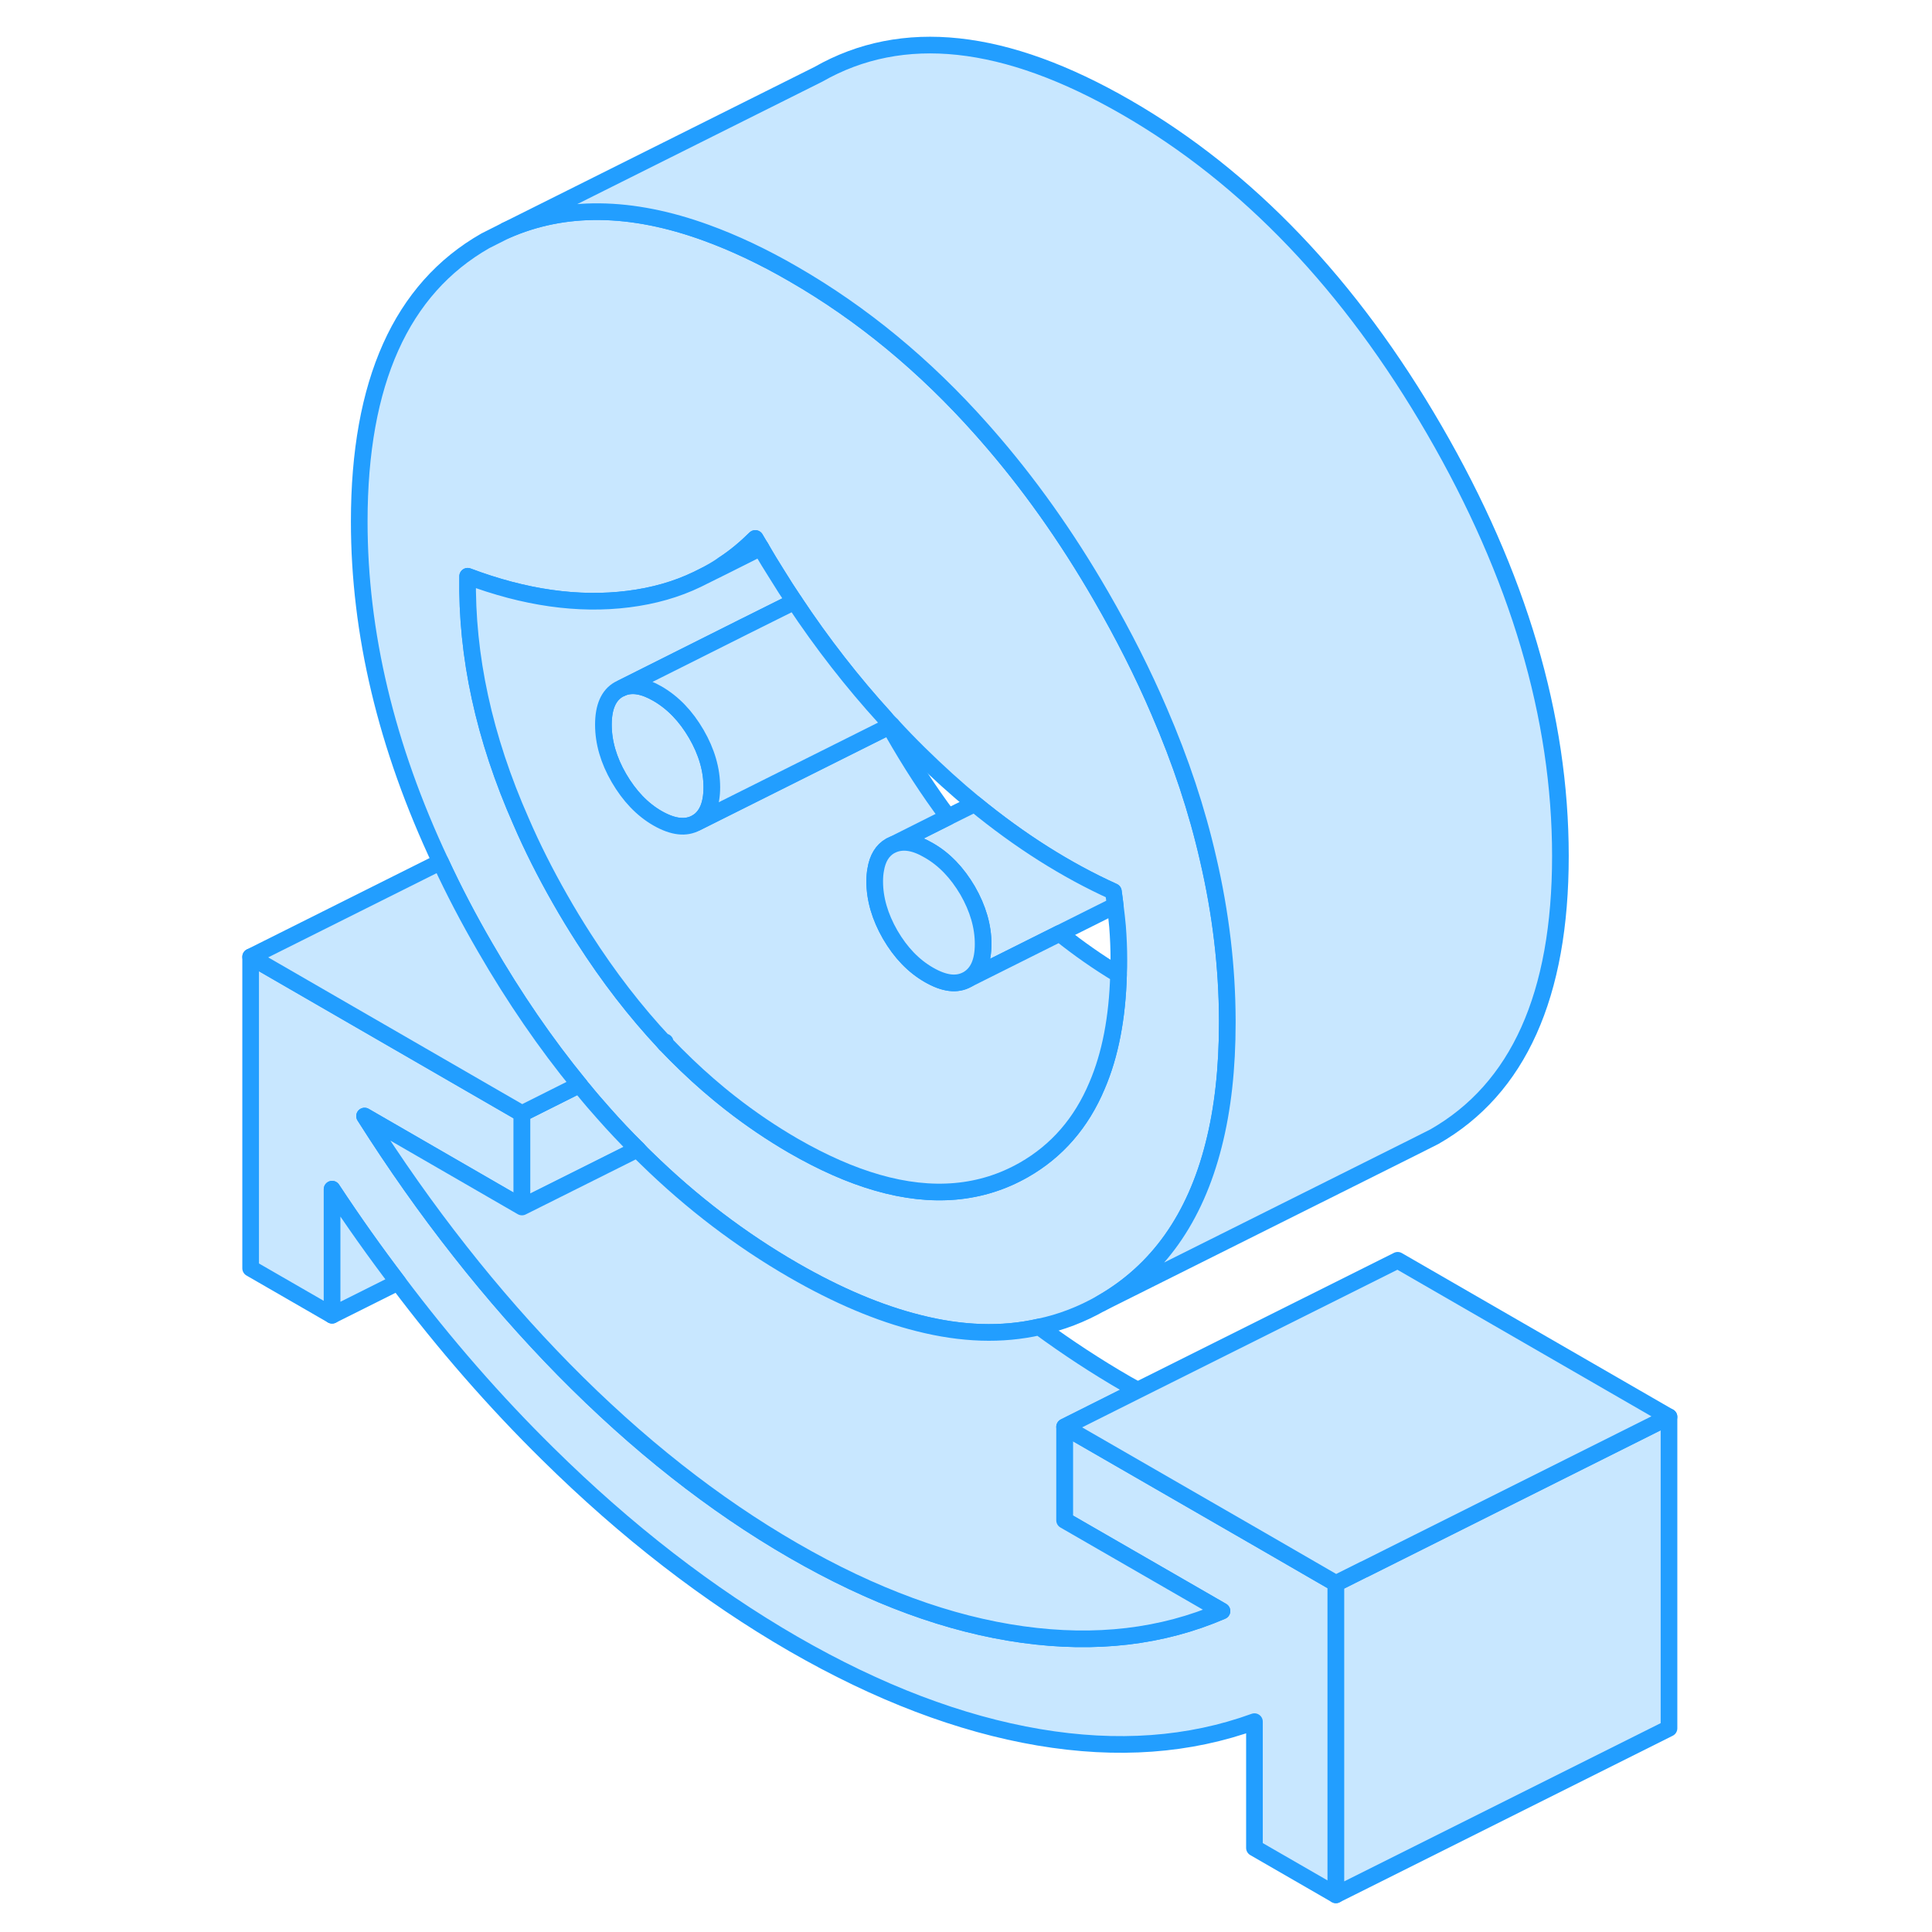 <svg width="48" height="48" viewBox="0 0 90 116" fill="#c8e7ff" xmlns="http://www.w3.org/2000/svg" stroke-width="1px" stroke-linecap="round" stroke-linejoin="round"><path d="M59.539 51.58C58.869 48.64 57.889 45.69 56.599 42.71C55.619 40.42 54.459 38.13 53.119 35.81C51.019 32.17 48.719 28.95 46.229 26.11C46.129 25.99 46.029 25.88 45.929 25.77C42.519 21.93 38.759 18.83 34.629 16.45C32.819 15.4 31.069 14.58 29.389 13.97C24.879 12.33 20.869 12.29 17.369 13.84L16.139 14.46C11.089 17.34 8.569 22.96 8.569 31.31C8.569 38.01 10.189 44.82 13.449 51.75C14.239 53.46 15.139 55.18 16.139 56.9C17.879 59.91 19.769 62.66 21.789 65.13C21.869 65.24 21.959 65.35 22.049 65.45C22.429 65.92 22.829 66.38 23.229 66.83C23.889 67.58 24.569 68.3 25.279 69C25.439 69.18 25.619 69.36 25.809 69.54C28.539 72.21 31.479 74.44 34.629 76.26C37.279 77.79 39.789 78.85 42.149 79.44C44.749 80.1 47.159 80.18 49.399 79.67C50.699 79.4 51.939 78.92 53.119 78.25C56.509 76.32 58.759 73.14 59.869 68.74C60.419 66.59 60.689 64.14 60.689 61.4V61.26C60.679 58.06 60.299 54.84 59.539 51.58ZM54.159 58.51C54.089 61.11 53.659 63.34 52.869 65.18C51.929 67.42 50.459 69.11 48.479 70.24C45.919 71.7 42.979 71.96 39.679 71.01C38.079 70.55 36.399 69.81 34.629 68.79C33.319 68.03 32.049 67.17 30.839 66.22C30.389 65.87 29.959 65.51 29.529 65.14C28.639 64.37 27.779 63.54 26.939 62.66C26.919 62.64 26.899 62.61 26.879 62.59C25.149 60.74 23.539 58.66 22.049 56.33C21.559 55.57 21.079 54.78 20.619 53.97C19.729 52.41 18.949 50.86 18.289 49.33C16.059 44.29 14.999 39.38 15.079 34.6C18.499 35.89 21.719 36.35 24.729 35.97C26.239 35.78 27.619 35.39 28.879 34.78L29.259 34.59C29.669 34.38 30.059 34.15 30.439 33.89C31.119 33.45 31.749 32.92 32.349 32.33C32.459 32.51 32.559 32.7 32.679 32.88C32.999 33.43 33.329 33.98 33.669 34.52C33.999 35.06 34.349 35.6 34.699 36.12C36.369 38.64 38.189 40.97 40.139 43.11C40.269 43.26 40.399 43.4 40.539 43.54C41.079 44.13 41.629 44.7 42.199 45.26C43.299 46.34 44.399 47.34 45.519 48.26C48.229 50.48 50.999 52.24 53.849 53.53C53.889 53.82 53.929 54.1 53.959 54.37C54.019 54.81 54.059 55.23 54.099 55.63C54.149 56.29 54.179 56.96 54.179 57.64C54.179 57.93 54.179 58.22 54.159 58.51Z" stroke="#229EFF" stroke-linejoin="round"/><path d="M29.739 47.27C29.739 48.33 29.429 49.04 28.809 49.4C28.179 49.75 27.409 49.66 26.479 49.13C25.559 48.6 24.789 47.79 24.159 46.71C23.539 45.64 23.229 44.57 23.229 43.51C23.229 42.45 23.539 41.74 24.159 41.39L24.349 41.3C24.949 41.05 25.649 41.17 26.479 41.65C27.409 42.19 28.179 42.99 28.809 44.07C29.429 45.14 29.739 46.21 29.739 47.27Z" stroke="#229EFF" stroke-linejoin="round"/><path d="M53.959 54.37L45.099 58.8C45.719 58.44 46.029 57.74 46.029 56.68C46.029 55.62 45.719 54.55 45.099 53.47C44.469 52.4 43.699 51.59 42.769 51.06C41.939 50.57 41.239 50.46 40.639 50.7L43.929 49.05L45.519 48.26C48.229 50.48 50.999 52.24 53.849 53.53C53.889 53.82 53.929 54.1 53.959 54.37Z" stroke="#229EFF" stroke-linejoin="round"/><path d="M67.209 95.07V113.77L62.319 110.95V103.37C58.409 104.79 54.099 105.11 49.369 104.31C44.649 103.51 39.729 101.64 34.629 98.7C29.529 95.75 24.609 91.95 19.889 87.29C16.699 84.15 13.699 80.71 10.899 76.99C9.529 75.19 8.209 73.33 6.939 71.4V78.97L2.049 76.15V57.45L18.339 66.86V72.47L8.889 67.01C10.699 69.87 12.609 72.58 14.619 75.13C16.599 77.65 18.679 80.02 20.859 82.24C25.259 86.71 29.849 90.33 34.629 93.09C39.409 95.85 43.999 97.53 48.399 98.14C52.789 98.75 56.779 98.28 60.369 96.73L50.919 91.28V85.67L62.939 92.6L67.209 95.07Z" stroke="#229EFF" stroke-linejoin="round"/><path d="M26.879 62.59C26.879 62.59 26.919 62.64 26.939 62.66V62.56L26.879 62.59ZM32.349 32.33C31.749 32.92 31.119 33.45 30.439 33.89C30.449 33.92 30.459 33.96 30.469 33.99L32.679 32.88C32.559 32.7 32.459 32.51 32.349 32.33Z" stroke="#229EFF" stroke-linejoin="round"/><path d="M54.158 58.51C54.089 61.11 53.658 63.34 52.868 65.18C51.928 67.42 50.459 69.11 48.479 70.24C45.919 71.7 42.978 71.96 39.678 71.01C38.078 70.55 36.398 69.81 34.629 68.79C33.319 68.03 32.048 67.17 30.838 66.22C30.388 65.87 29.959 65.51 29.529 65.14C28.639 64.37 27.779 63.54 26.939 62.66V62.56L26.878 62.59C25.148 60.74 23.538 58.66 22.048 56.33C21.558 55.57 21.078 54.78 20.619 53.97C19.729 52.41 18.948 50.86 18.288 49.33C16.058 44.29 14.998 39.38 15.078 34.6C18.498 35.89 21.719 36.35 24.729 35.97C26.239 35.78 27.619 35.39 28.878 34.78L29.259 34.59L30.469 33.99L32.678 32.88C32.989 33.44 33.328 33.98 33.669 34.52C33.998 35.06 34.349 35.6 34.699 36.12L31.689 37.62L24.348 41.3L24.159 41.39C23.538 41.74 23.229 42.45 23.229 43.51C23.229 44.57 23.538 45.64 24.159 46.71C24.788 47.79 25.559 48.6 26.479 49.13C27.409 49.66 28.178 49.75 28.808 49.4L35.629 45.99L40.408 43.6C40.478 43.72 40.548 43.85 40.618 43.97C41.658 45.79 42.758 47.49 43.928 49.05L40.639 50.7L40.449 50.79C39.978 51.06 39.688 51.54 39.578 52.22C39.538 52.43 39.519 52.67 39.519 52.92C39.519 53.97 39.828 55.04 40.449 56.12C41.078 57.2 41.849 58 42.769 58.53C43.689 59.06 44.448 59.16 45.078 58.81C45.088 58.81 45.088 58.8 45.098 58.8L50.618 56.04C51.758 56.95 52.938 57.78 54.158 58.51Z" stroke="#229EFF" stroke-linejoin="round"/><path d="M40.409 43.6L35.629 45.99L28.809 49.4C29.429 49.04 29.739 48.33 29.739 47.27C29.739 46.21 29.429 45.14 28.809 44.07C28.179 42.99 27.409 42.19 26.479 41.65C25.649 41.17 24.949 41.05 24.349 41.3L31.689 37.62L34.699 36.12C36.369 38.64 38.189 40.97 40.139 43.11C40.229 43.27 40.319 43.43 40.409 43.6Z" stroke="#229EFF" stroke-linejoin="round"/><path d="M46.029 56.679C46.029 57.739 45.718 58.439 45.098 58.799C45.098 58.799 45.098 58.809 45.078 58.809C44.448 59.159 43.689 59.059 42.769 58.529C41.849 57.999 41.078 57.199 40.449 56.119C39.828 55.039 39.519 53.969 39.519 52.919C39.519 52.669 39.538 52.429 39.578 52.219C39.688 51.539 39.978 51.059 40.449 50.789L40.638 50.699C41.238 50.459 41.939 50.569 42.769 51.059C43.699 51.589 44.468 52.399 45.098 53.469C45.718 54.549 46.029 55.619 46.029 56.679Z" stroke="#229EFF" stroke-linejoin="round"/><path d="M25.279 69L18.339 72.47V66.86L21.789 65.13C21.869 65.24 21.959 65.35 22.049 65.45C22.429 65.92 22.829 66.38 23.229 66.83C23.889 67.58 24.569 68.3 25.279 69Z" stroke="#229EFF" stroke-linejoin="round"/><path d="M60.369 96.73C56.779 98.28 52.789 98.75 48.399 98.14C43.999 97.53 39.409 95.85 34.629 93.09C29.849 90.33 25.259 86.71 20.859 82.24C18.679 80.02 16.599 77.65 14.619 75.13C12.609 72.58 10.699 69.87 8.889 67.01L18.339 72.47L25.279 69C25.439 69.18 25.619 69.36 25.809 69.54C28.539 72.21 31.479 74.44 34.629 76.26C37.279 77.79 39.789 78.85 42.149 79.44C44.749 80.1 47.159 80.18 49.399 79.67C51.119 80.93 52.859 82.07 54.629 83.09C54.859 83.22 55.089 83.35 55.309 83.47L50.919 85.67V91.28L60.369 96.73Z" stroke="#229EFF" stroke-linejoin="round"/><path d="M87.209 85.069V103.769L67.209 113.769V95.069L68.889 94.229H68.899L87.209 85.069Z" stroke="#229EFF" stroke-linejoin="round"/><path d="M80.689 51.4C80.689 59.75 78.169 65.37 73.119 68.25L71.889 68.87L53.119 78.25C56.509 76.32 58.759 73.14 59.869 68.74C60.419 66.59 60.689 64.14 60.689 61.4V61.26C60.679 58.06 60.299 54.84 59.539 51.58C58.869 48.64 57.889 45.69 56.599 42.71C55.619 40.42 54.459 38.13 53.119 35.81C51.019 32.17 48.719 28.95 46.229 26.11C46.129 25.99 46.029 25.88 45.929 25.77C42.519 21.93 38.759 18.83 34.629 16.45C32.819 15.4 31.069 14.58 29.389 13.97C24.879 12.33 20.869 12.29 17.369 13.84L36.139 4.46C41.189 1.58 47.349 2.25 54.629 6.45C61.909 10.65 68.069 17.1 73.119 25.81C78.169 34.52 80.689 43.05 80.689 51.4Z" stroke="#229EFF" stroke-linejoin="round"/><path d="M40.539 43.54L40.409 43.6" stroke="#229EFF" stroke-linejoin="round"/><path d="M21.789 65.13L18.339 66.86L2.049 57.45L13.449 51.75C14.239 53.46 15.139 55.18 16.139 56.9C17.879 59.91 19.769 62.66 21.789 65.13Z" stroke="#229EFF" stroke-linejoin="round"/><path d="M10.899 76.989L6.939 78.969V71.399C8.209 73.329 9.529 75.189 10.899 76.989Z" stroke="#229EFF" stroke-linejoin="round"/><path d="M87.209 85.07L68.899 94.23H68.889L67.209 95.07L62.939 92.6L50.919 85.67L55.309 83.47L70.919 75.67L87.209 85.07Z" stroke="#229EFF" stroke-linejoin="round"/></svg>
